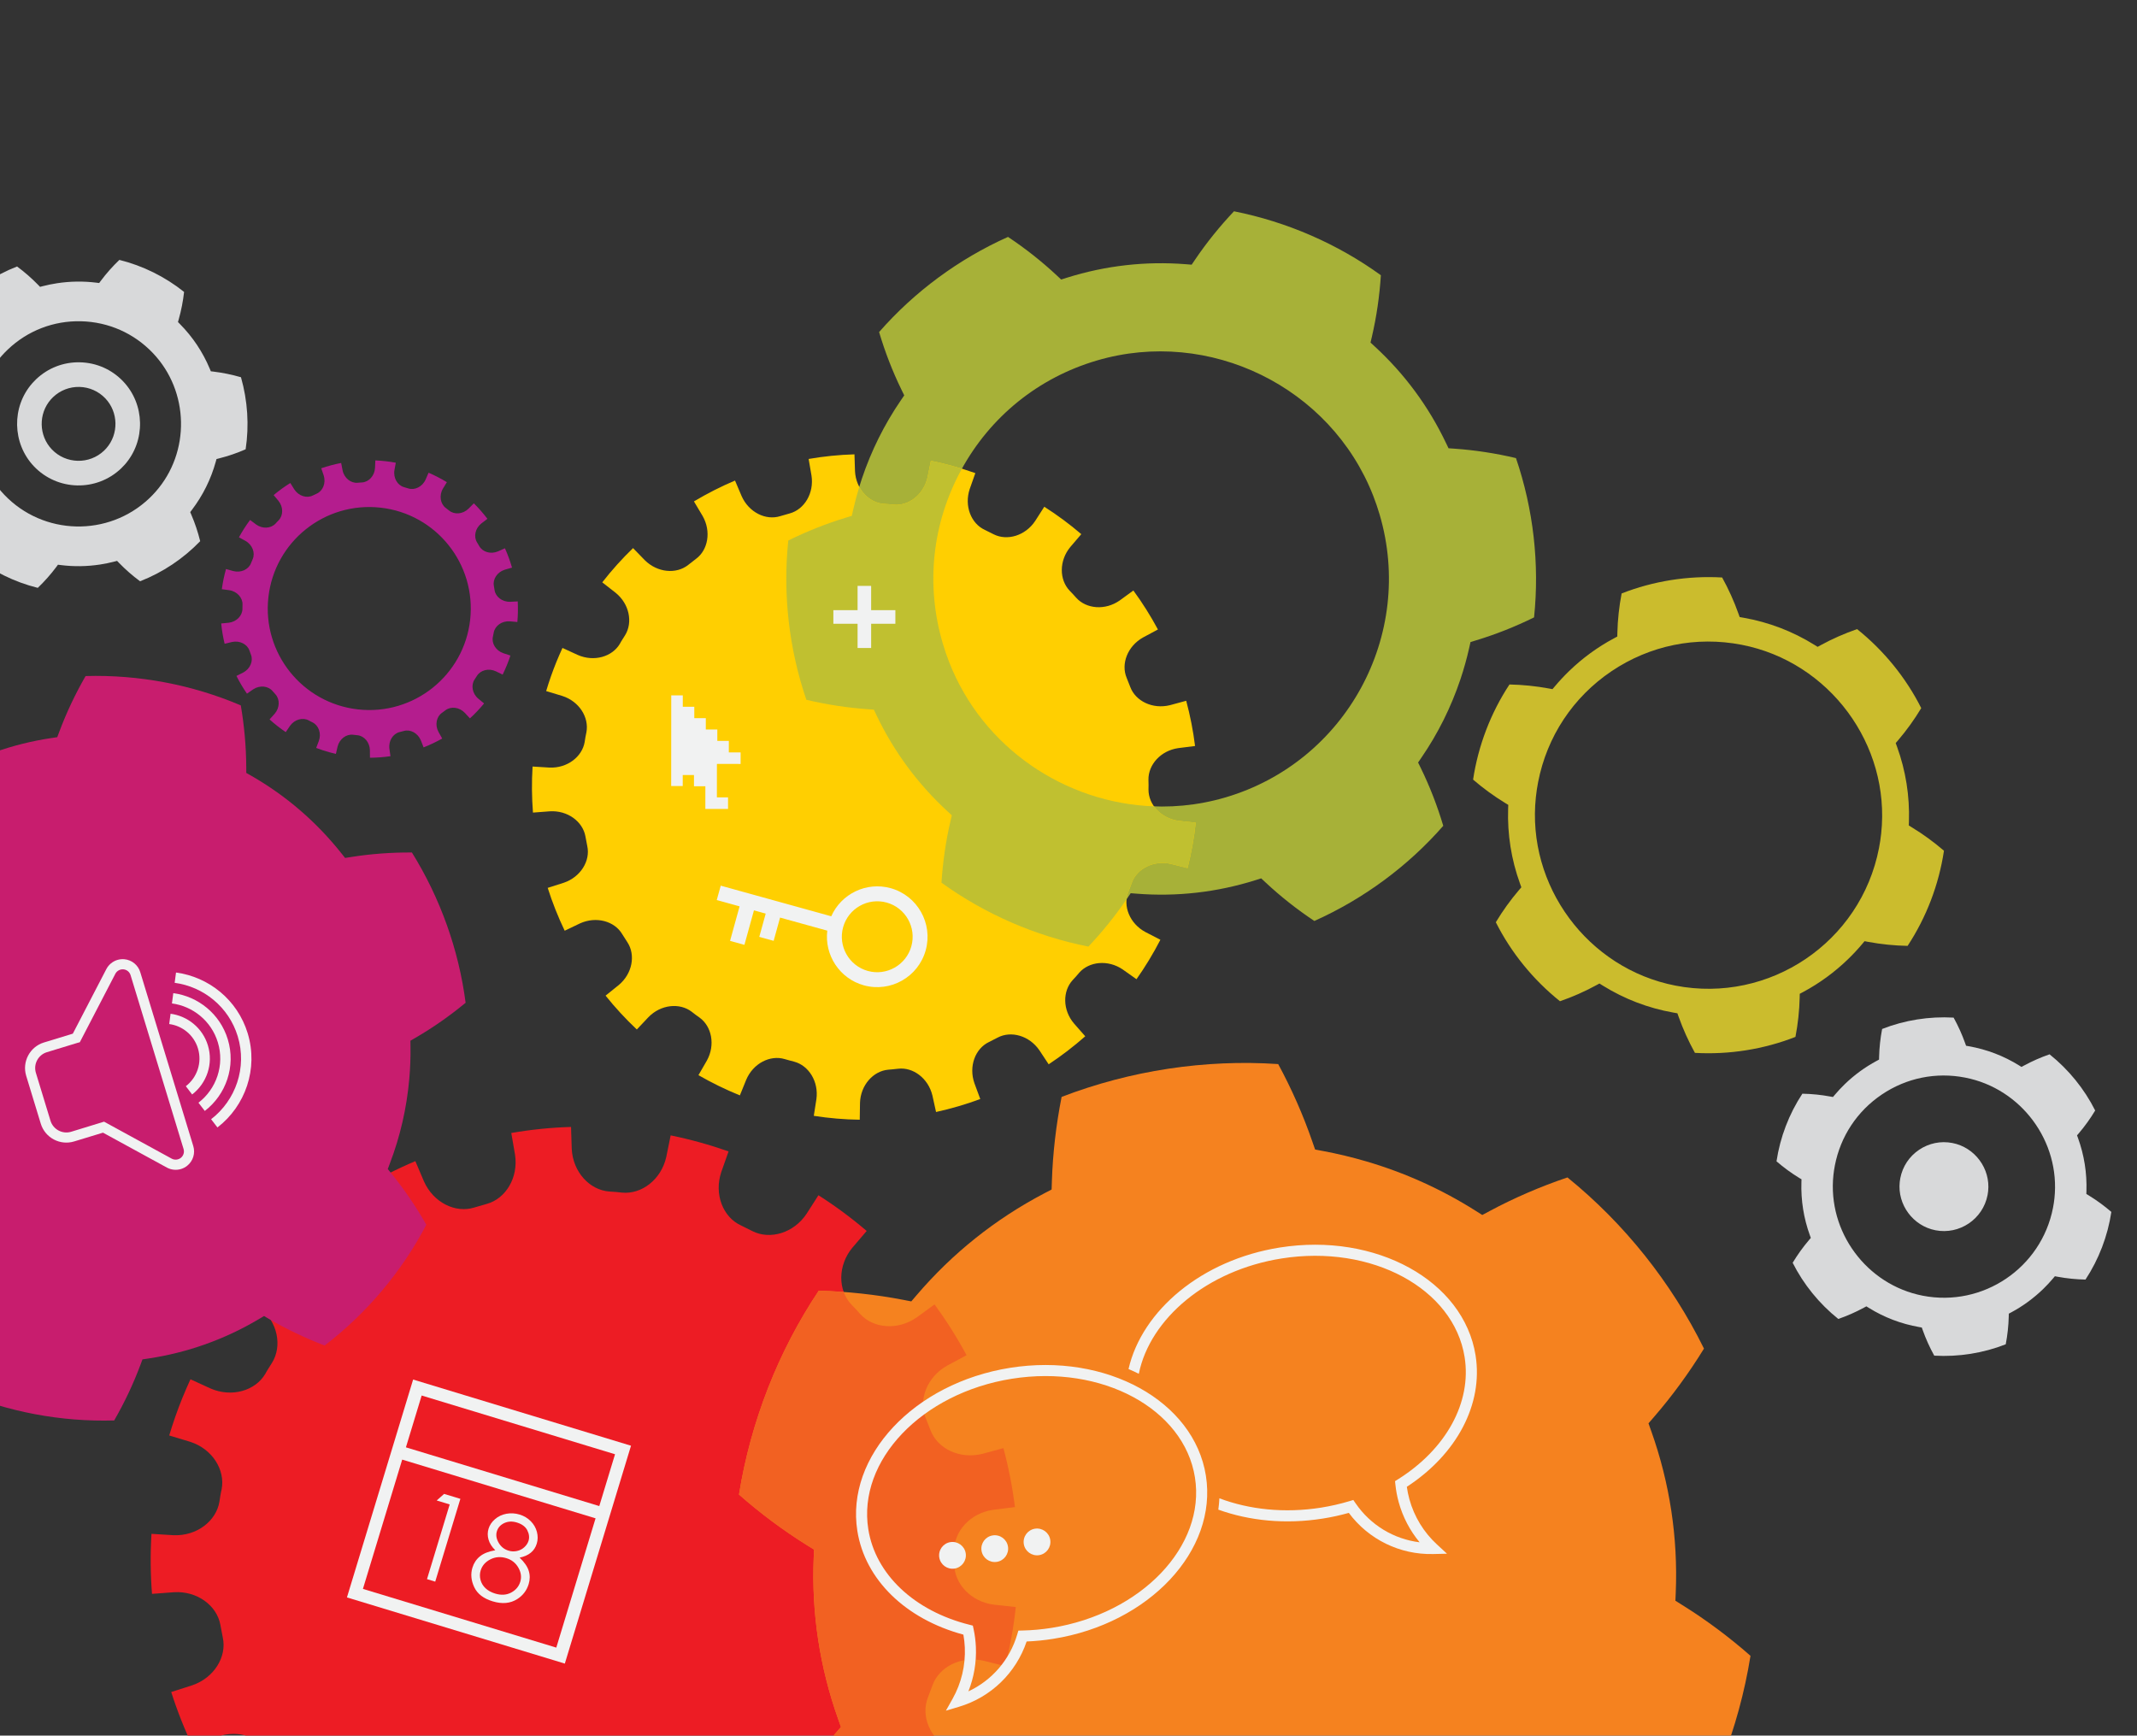<?xml version="1.0" encoding="UTF-8" standalone="no"?>
<!DOCTYPE svg PUBLIC "-//W3C//DTD SVG 1.1//EN" "http://www.w3.org/Graphics/SVG/1.1/DTD/svg11.dtd">
<svg width="100%" height="100%" viewBox="0 0 3339 2712" version="1.1" xmlns="http://www.w3.org/2000/svg" xmlns:xlink="http://www.w3.org/1999/xlink" xml:space="preserve" xmlns:serif="http://www.serif.com/" style="fill-rule:evenodd;clip-rule:evenodd;stroke-linejoin:round;stroke-miterlimit:2;">
    <rect x="0" y="0" width="3339" height="2712" fill="#333333" stroke="none"/>
    <g transform="matrix(4.167,0,0,4.167,-625,-3854.52)">
        <g>
            <path d="M522.659,1526.74C514.031,1525.64 507.792,1518.85 507.8,1511.49C507.798,1509.89 507.89,1508.28 507.778,1506.65C507.646,1499.31 513.757,1492.38 522.383,1491.17L530.557,1490.14C529.63,1482.67 528.176,1475.28 526.232,1468.04L518.287,1470.19C509.807,1472.29 501.488,1468.21 498.901,1461.33L497.115,1456.81C494.267,1450.01 497.538,1441.34 505.162,1437.09L512.408,1433.19C508.863,1426.59 504.851,1420.22 500.415,1414.14L493.759,1418.99C486.645,1424 477.412,1423.17 472.501,1417.72C471.484,1416.47 470.295,1415.36 469.21,1414.17C464.163,1408.82 464.065,1399.57 469.587,1392.89L474.964,1386.6C469.305,1381.77 463.273,1377.28 456.871,1373.21L452.425,1380.16C447.621,1387.4 438.737,1389.99 432.152,1386.68L427.809,1384.52C421.099,1381.45 417.664,1372.83 420.432,1364.54L423.175,1356.77C415.986,1354.25 408.732,1352.24 401.461,1350.76L399.814,1358.85C397.933,1367.34 390.566,1372.92 383.256,1372.22C381.655,1372.03 380.046,1371.89 378.437,1371.81C371.114,1371.27 364.807,1364.52 364.368,1355.84L364.106,1347.6C356.569,1347.81 349.082,1348.59 341.701,1349.86L343.102,1357.96C344.436,1366.61 339.607,1374.5 332.499,1376.46L327.857,1377.8C320.824,1380.04 312.489,1375.99 308.942,1367.98L305.729,1360.42C298.814,1363.34 292.101,1366.76 285.651,1370.6L289.871,1377.68C294.199,1385.23 292.562,1394.37 286.631,1398.71C285.328,1399.67 284.089,1400.7 282.8,1401.69C277.022,1406.23 267.809,1405.47 261.631,1399.33L255.891,1393.42C250.542,1398.59 245.501,1404.2 240.852,1410.16L247.374,1415.25C254.13,1420.71 255.876,1429.78 251.987,1436.04C251.167,1437.41 250.225,1438.72 249.474,1440.17C245.755,1446.51 236.879,1449.15 228.883,1445.65L221.403,1442.22C220.367,1444.49 219.362,1446.8 218.413,1449.11C216.51,1453.8 214.864,1458.53 213.434,1463.29L221.316,1465.67C229.609,1468.33 234.466,1476.18 233.106,1483.42C232.727,1484.98 232.513,1486.57 232.252,1488.18C231.034,1495.41 223.723,1501.06 215.045,1500.69L206.789,1500.18C206.333,1507.74 206.397,1515.27 206.983,1522.69L215.213,1522.07C223.903,1521.53 231.316,1527.05 232.622,1534.32L233.526,1539.07C235.111,1546.25 230.279,1554.2 222.032,1556.98L214.188,1559.49C216.471,1566.66 219.25,1573.66 222.488,1580.42L229.912,1576.88C237.847,1573.24 246.809,1575.71 250.573,1582.05L253.176,1586.13C257.187,1592.3 255.588,1601.42 248.883,1606.99L242.466,1612.15C247.142,1617.98 252.243,1623.51 257.743,1628.69L263.421,1622.67C269.475,1616.45 278.674,1615.56 284.526,1620C285.795,1621.01 287.071,1621.98 288.41,1622.89C294.352,1627.19 296.195,1636.26 291.982,1643.87L287.86,1651.01C294.296,1654.71 301.034,1658.03 308.102,1660.9L311.196,1653.27C314.62,1645.2 322.905,1641.06 329.965,1643.15C331.513,1643.63 333.077,1644 334.641,1644.42C341.742,1646.31 346.69,1654.13 345.505,1662.73L344.227,1670.9C351.72,1672.07 359.217,1672.69 366.681,1672.8L366.812,1664.55C367.092,1655.88 373.283,1649 380.606,1648.35C382.206,1648.18 383.83,1648.1 385.417,1647.87C392.723,1647 400.188,1652.55 402.201,1660.97L403.977,1669.02C411.32,1667.4 418.552,1665.3 425.585,1662.69L422.732,1654.96C419.841,1646.71 423.128,1638.07 429.768,1634.86L434.081,1632.66C440.599,1629.21 449.525,1631.65 454.47,1638.85L459.018,1645.71C465.261,1641.58 471.233,1637 476.892,1632.02L471.432,1625.81C465.781,1619.19 465.773,1609.99 470.729,1604.57C471.876,1603.42 472.894,1602.17 473.955,1600.95C478.807,1595.44 488,1594.46 495.177,1599.34L501.933,1604.12C506.212,1598.04 510.117,1591.63 513.611,1584.85L506.29,1581.07C498.61,1576.95 495.185,1568.33 497.948,1561.47L499.649,1556.94C502.161,1549.99 510.405,1545.81 518.88,1547.78L526.883,1549.79C528.744,1542.43 530.076,1535.05 530.878,1527.63L522.659,1526.74Z" style="fill:rgb(237,28,36);fill-rule:nonzero;"/>
            <path d="M609.516,1224.02C567.356,1236.44 521.83,1214.14 505.875,1173.26C504.985,1170.97 504.176,1168.61 503.478,1166.24C497.031,1144.36 499.491,1121.28 510.404,1101.25C521.317,1081.22 539.377,1066.64 561.26,1060.2C603.42,1047.77 648.949,1070.07 664.908,1110.96C665.8,1113.25 666.604,1115.61 667.299,1117.97C680.601,1163.14 654.68,1210.71 609.516,1224.02ZM718.418,1096.79C710.781,1094.98 703.048,1093.8 695.407,1093.26L693.135,1093.1L692.148,1091.05C685.601,1077.35 676.655,1065.23 665.56,1055.02L663.885,1053.47L664.401,1051.25C666.14,1043.77 667.268,1036.04 667.766,1028.22C651.506,1016.45 632.549,1008.2 612.689,1004.24C607.257,1009.98 602.357,1016.07 598.094,1022.38L596.813,1024.26L594.542,1024.08C579.495,1022.9 564.525,1024.6 550.063,1029.14L547.887,1029.83L546.215,1028.27C540.618,1023.04 534.481,1018.2 527.953,1013.85C509.474,1022.12 492.839,1034.41 479.619,1049.53C481.848,1057.05 484.685,1064.35 488.041,1071.22L489.043,1073.27L487.753,1075.15C481.575,1084.18 476.667,1094.05 473.167,1104.48C471.876,1108.36 470.768,1112.31 469.881,1116.23L469.375,1118.45L467.201,1119.11C459.822,1121.35 452.555,1124.23 445.567,1127.69C443.47,1147.71 445.806,1168.27 452.342,1187.42C460.002,1189.23 467.732,1190.42 475.361,1190.95L477.64,1191.11L478.622,1193.17C485.15,1206.83 494.095,1218.95 505.208,1229.19L506.884,1230.74L506.368,1232.96C504.644,1240.37 503.516,1248.11 503.005,1256C519.26,1267.76 538.224,1276.01 558.087,1279.97C563.482,1274.28 568.378,1268.18 572.673,1261.84L573.95,1259.95L576.226,1260.13C591.275,1261.31 606.241,1259.61 620.711,1255.07L622.888,1254.38L624.558,1255.94C630.134,1261.15 636.271,1266 642.817,1270.36C661.288,1262.09 677.926,1249.81 691.157,1234.68C688.925,1227.17 686.086,1219.87 682.726,1212.99L681.72,1210.94L683.009,1209.05C689.182,1200.05 694.091,1190.18 697.596,1179.73C698.896,1175.86 699.999,1171.91 700.876,1168L701.374,1165.77L703.559,1165.1C710.906,1162.87 718.178,1159.99 725.204,1156.52C727.294,1136.5 724.958,1115.94 718.418,1096.79Z" style="fill:rgb(167,177,56);fill-rule:nonzero;"/>
            <path d="M326.283,1157.4C323.958,1178.29 305.148,1193.35 284.251,1191.03C263.356,1188.71 248.297,1169.89 250.622,1149C252.935,1128.11 271.753,1113.05 292.648,1115.37C313.543,1117.68 328.6,1136.5 326.283,1157.4ZM335.137,1162.13C335.625,1159.66 338.186,1157.79 341.153,1158L343.978,1158.25C344.21,1155.66 344.248,1153.08 344.119,1150.53L341.293,1150.67C338.318,1150.77 335.828,1148.81 335.436,1146.32C335.342,1145.78 335.277,1145.22 335.166,1144.68C334.701,1142.2 336.427,1139.52 339.262,1138.64L341.978,1137.86C341.257,1135.38 340.369,1132.95 339.322,1130.61L336.741,1131.76C333.983,1132.94 330.951,1132.01 329.702,1129.81L328.851,1128.38C327.524,1126.23 328.157,1123.12 330.508,1121.27L332.753,1119.56C331.196,1117.51 329.493,1115.57 327.662,1113.75L325.662,1115.76C323.525,1117.85 320.378,1118.06 318.411,1116.48C317.991,1116.12 317.541,1115.8 317.099,1115.46C315.104,1113.93 314.561,1110.81 316.065,1108.24L317.547,1105.82C315.37,1104.5 313.087,1103.31 310.691,1102.27L309.564,1104.86C308.332,1107.58 305.46,1108.94 303.048,1108.15L301.462,1107.68C299.028,1106.98 297.407,1104.25 297.89,1101.31L298.396,1098.52C295.836,1098.05 293.28,1097.77 290.728,1097.66L290.605,1100.49C290.428,1103.47 288.246,1105.76 285.729,1105.92C285.181,1105.96 284.627,1105.96 284.074,1106.04C281.563,1106.25 279.057,1104.32 278.447,1101.4L277.908,1098.62C275.375,1099.11 272.88,1099.77 270.446,1100.6L271.359,1103.27C272.274,1106.13 271.068,1109.07 268.771,1110.11L267.267,1110.82C265.006,1111.95 261.966,1111.03 260.338,1108.52L258.841,1106.13C256.663,1107.49 254.572,1109 252.595,1110.66L254.406,1112.83C256.282,1115.15 256.209,1118.32 254.454,1120.13C254.053,1120.5 253.699,1120.94 253.316,1121.34C251.599,1123.18 248.438,1123.43 246.026,1121.69L243.754,1119.99C242.231,1122.04 240.832,1124.21 239.583,1126.49L242.064,1127.85C244.648,1129.33 245.738,1132.31 244.754,1134.64L244.115,1136.17C243.217,1138.54 240.346,1139.91 237.448,1139.15L234.728,1138.39C234.027,1140.9 233.505,1143.43 233.167,1145.95L235.971,1146.33C238.917,1146.78 240.993,1149.17 240.921,1151.69C240.894,1152.25 240.88,1152.8 240.89,1153.35C240.87,1155.87 238.706,1158.18 235.746,1158.53L232.933,1158.8C233.176,1161.38 233.615,1163.92 234.216,1166.42L236.957,1165.75C239.882,1165.1 242.69,1166.57 243.525,1168.96L244.09,1170.52C245.016,1172.87 243.817,1175.81 241.16,1177.21L238.645,1178.48C239.802,1180.78 241.124,1183 242.587,1185.12L244.91,1183.51C247.394,1181.86 250.559,1182.21 252.177,1184.14C252.539,1184.56 252.918,1184.96 253.285,1185.38C254.971,1187.26 254.919,1190.43 252.96,1192.68L251.068,1194.78C252.96,1196.49 254.991,1198.09 257.138,1199.54L258.73,1197.19C260.444,1194.76 263.507,1193.96 265.736,1195.14C266.223,1195.39 266.694,1195.69 267.205,1195.91C269.459,1197.04 270.566,1200.01 269.55,1202.83L268.546,1205.47C269.345,1205.77 270.159,1206.06 270.969,1206.33C272.619,1206.88 274.272,1207.33 275.937,1207.71L276.57,1204.96C277.291,1202.06 279.866,1200.22 282.371,1200.53C282.916,1200.62 283.464,1200.66 284.023,1200.71C286.522,1200.96 288.62,1203.33 288.689,1206.31L288.706,1209.15C291.301,1209.13 293.875,1208.94 296.401,1208.57L296,1205.77C295.618,1202.81 297.34,1200.15 299.797,1199.53L301.398,1199.12C303.821,1198.41 306.65,1199.88 307.789,1202.64L308.824,1205.27C311.225,1204.32 313.557,1203.21 315.797,1201.95L314.416,1199.49C312.989,1196.86 313.632,1193.74 315.715,1192.31L317.051,1191.32C319.073,1189.81 322.226,1190.15 324.284,1192.32L326.196,1194.39C328.083,1192.66 329.86,1190.79 331.504,1188.79L329.315,1186.99C327.051,1185.06 326.538,1181.93 327.924,1179.83C328.241,1179.37 328.542,1178.91 328.827,1178.44C330.161,1176.31 333.221,1175.47 335.92,1176.74L338.46,1177.98C339.578,1175.7 340.558,1173.32 341.378,1170.83L338.699,1169.95C335.859,1168.96 334.256,1166.22 334.81,1163.76C334.94,1163.22 335.029,1162.68 335.137,1162.13Z" style="fill:rgb(180,29,142);fill-rule:nonzero;"/>
            <path d="M855.369,1237.51C855.171,1239.37 854.889,1241.25 854.529,1243.09C847.686,1278.33 813.453,1301.43 778.219,1294.6C745.328,1288.21 722.34,1257.15 725.884,1223.88C726.084,1222.02 726.365,1220.14 726.725,1218.29C730.038,1201.22 739.799,1186.46 754.21,1176.73C768.622,1167.01 785.96,1163.48 803.031,1166.79C835.924,1173.17 858.914,1204.24 855.369,1237.51ZM866.955,1235.31L865.72,1234.55L865.765,1233.1C866.074,1223.47 864.573,1214.02 861.303,1205.01L860.809,1203.65L861.751,1202.55C864.917,1198.84 867.816,1194.81 870.382,1190.54C864.651,1179.15 856.372,1168.96 846.329,1160.92C841.589,1162.56 837.043,1164.57 832.796,1166.88L831.521,1167.57L830.293,1166.8C822.151,1161.74 813.212,1158.32 803.727,1156.65L802.299,1156.4L801.813,1155.04C800.185,1150.45 798.139,1145.93 795.729,1141.56C782.889,1140.83 769.916,1142.89 758.038,1147.55C757.097,1152.45 756.562,1157.4 756.445,1162.25L756.412,1163.7L755.134,1164.39C749.011,1167.67 743.36,1171.8 738.334,1176.66C736.472,1178.47 734.691,1180.38 733.045,1182.33L732.113,1183.43L730.692,1183.17C725.875,1182.28 720.934,1181.78 715.982,1181.68C708.945,1192.36 704.254,1204.64 702.343,1217.35C706.133,1220.61 710.145,1223.54 714.292,1226.07L715.531,1226.83L715.483,1228.28C715.169,1237.89 716.671,1247.34 719.945,1256.37L720.439,1257.73L719.499,1258.83C716.359,1262.51 713.46,1266.54 710.865,1270.84C716.597,1282.23 724.879,1292.42 734.925,1300.46C739.631,1298.83 744.175,1296.83 748.452,1294.5L749.724,1293.81L750.954,1294.58C759.097,1299.64 768.035,1303.06 777.525,1304.73L778.952,1304.98L779.438,1306.35C781.06,1310.91 783.105,1315.44 785.521,1319.82C798.356,1320.55 811.332,1318.49 823.215,1313.83C824.153,1308.94 824.686,1303.99 824.801,1299.13L824.833,1297.67L826.112,1296.99C832.228,1293.71 837.879,1289.58 842.912,1284.71C844.777,1282.91 846.553,1281.01 848.192,1279.06L849.124,1277.94L850.552,1278.21C855.346,1279.1 860.291,1279.6 865.268,1279.7C872.299,1269.02 876.992,1256.74 878.902,1244.02C875.124,1240.77 871.11,1237.84 866.955,1235.31Z" style="fill:rgb(203,188,45);fill-rule:nonzero;"/>
            <path d="M882.066,1353.62C877.696,1352.77 873.258,1353.68 869.568,1356.17C865.879,1358.66 863.38,1362.43 862.532,1366.8C862.44,1367.28 862.368,1367.76 862.317,1368.24C861.409,1376.75 867.295,1384.7 875.715,1386.34C884.734,1388.09 893.498,1382.17 895.25,1373.15C895.342,1372.68 895.415,1372.2 895.465,1371.72C896.373,1363.21 890.487,1355.25 882.066,1353.62Z" style="fill:rgb(216,217,218);fill-rule:nonzero;"/>
            <path d="M920.326,1374.35C920.2,1375.54 920.019,1376.74 919.789,1377.92C915.409,1400.47 893.5,1415.26 870.95,1410.88C849.9,1406.79 835.187,1386.91 837.456,1365.62C837.583,1364.43 837.763,1363.23 837.994,1362.04C840.114,1351.12 846.361,1341.67 855.584,1335.45C864.808,1329.22 875.904,1326.96 886.83,1329.09C907.881,1333.17 922.595,1353.05 920.326,1374.35ZM933.169,1373.26L932.292,1372.73L932.323,1371.7C932.543,1364.84 931.476,1358.12 929.15,1351.72L928.799,1350.75L929.469,1349.97C931.72,1347.33 933.782,1344.46 935.606,1341.43C931.531,1333.33 925.644,1326.08 918.501,1320.36C915.131,1321.53 911.899,1322.96 908.878,1324.6L907.972,1325.09L907.098,1324.55C901.309,1320.95 894.952,1318.52 888.207,1317.33L887.191,1317.15L886.846,1316.18C885.688,1312.92 884.233,1309.7 882.52,1306.6C873.388,1306.08 864.163,1307.54 855.716,1310.86C855.047,1314.34 854.667,1317.86 854.584,1321.31L854.561,1322.34L853.652,1322.83C849.298,1325.17 845.279,1328.1 841.705,1331.56C840.38,1332.85 839.114,1334.2 837.944,1335.59L837.281,1336.37L836.27,1336.19C832.845,1335.55 829.332,1335.2 825.81,1335.13C820.806,1342.72 817.47,1351.46 816.111,1360.49C818.806,1362.81 821.659,1364.9 824.608,1366.7L825.489,1367.23L825.455,1368.26C825.232,1375.1 826.3,1381.82 828.628,1388.24L828.979,1389.21L828.311,1389.99C826.078,1392.61 824.016,1395.48 822.171,1398.53C826.248,1406.63 832.137,1413.88 839.281,1419.6C842.627,1418.44 845.858,1417.01 848.9,1415.36L849.805,1414.87L850.679,1415.41C856.47,1419.02 862.826,1421.44 869.574,1422.63L870.589,1422.81L870.935,1423.78C872.088,1427.03 873.542,1430.25 875.261,1433.36C884.388,1433.88 893.615,1432.42 902.065,1429.1C902.732,1425.62 903.111,1422.1 903.193,1418.65L903.216,1417.61L904.125,1417.13C908.474,1414.8 912.493,1411.86 916.072,1408.4C917.398,1407.11 918.662,1405.76 919.827,1404.38L920.489,1403.58L921.505,1403.77C924.914,1404.4 928.43,1404.76 931.97,1404.83C936.97,1397.23 940.308,1388.5 941.666,1379.46C938.979,1377.15 936.124,1375.07 933.169,1373.26Z" style="fill:rgb(216,217,218);fill-rule:nonzero;"/>
            <path d="M189.848,1093.12C189.584,1093.42 189.304,1093.71 189.015,1093.99C183.483,1099.26 174.694,1099.05 169.421,1093.52C164.499,1088.36 164.336,1080.14 169.051,1074.8C169.315,1074.5 169.596,1074.21 169.886,1073.93C172.565,1071.38 176.078,1070.02 179.778,1070.1C183.479,1070.19 186.924,1071.72 189.478,1074.39C194.401,1079.56 194.563,1087.78 189.848,1093.12ZM179.997,1060.87C173.829,1060.72 167.975,1062.99 163.51,1067.24C163.026,1067.71 162.558,1068.19 162.118,1068.69C154.259,1077.59 154.53,1091.29 162.734,1099.9C171.522,1109.11 186.172,1109.46 195.391,1100.67C195.873,1100.21 196.34,1099.73 196.78,1099.23C204.639,1090.33 204.369,1076.62 196.164,1068.02C191.905,1063.55 186.165,1061.02 179.997,1060.87Z" style="fill:rgb(216,217,218);fill-rule:nonzero;"/>
            <path d="M208.333,1109.41C207.6,1110.24 206.821,1111.05 206.017,1111.82C190.653,1126.46 166.237,1125.89 151.589,1110.53C137.916,1096.19 137.465,1073.34 150.562,1058.51C151.296,1057.68 152.077,1056.87 152.883,1056.1C160.324,1049.01 170.082,1045.23 180.361,1045.48C190.641,1045.72 200.208,1049.95 207.306,1057.39C220.98,1071.73 221.431,1094.58 208.333,1109.41ZM240.344,1066.47C236.924,1065.48 233.471,1064.77 230.063,1064.36L229.043,1064.24L228.646,1063.29C226.016,1057.01 222.247,1051.36 217.442,1046.5L216.721,1045.77L217,1044.78C217.941,1041.46 218.618,1038 219.015,1034.48C211.889,1028.78 203.533,1024.65 194.745,1022.47C192.19,1024.91 189.847,1027.56 187.785,1030.32L187.17,1031.14L186.149,1031.01C181.257,1030.4 176.291,1030.47 171.385,1031.22C169.565,1031.5 167.752,1031.87 165.999,1032.32L165.006,1032.58L164.291,1031.84C161.869,1029.35 159.215,1027.03 156.39,1024.94C147.931,1028.23 140.172,1033.4 133.846,1039.97C134.697,1043.42 135.816,1046.76 137.177,1049.93L137.583,1050.88L136.96,1051.7C132.828,1057.13 129.815,1063.21 128.001,1069.78L127.729,1070.77L126.731,1071.02C123.404,1071.86 120.068,1073 116.802,1074.43C115.441,1083.37 116.046,1092.67 118.556,1101.45C121.949,1102.44 125.401,1103.15 128.83,1103.56L129.851,1103.68L130.248,1104.63C132.878,1110.91 136.647,1116.55 141.453,1121.42L142.177,1122.15L141.894,1123.14C140.957,1126.45 140.281,1129.91 139.881,1133.43C147.005,1139.13 155.36,1143.27 164.153,1145.45C166.704,1143.01 169.045,1140.36 171.109,1137.6L171.723,1136.77L172.747,1136.9C177.629,1137.52 182.597,1137.45 187.509,1136.7C189.329,1136.42 191.14,1136.05 192.889,1135.59L193.884,1135.33L194.603,1136.07C197.011,1138.56 199.667,1140.88 202.506,1142.98C210.962,1139.69 218.723,1134.51 225.05,1127.94C224.2,1124.5 223.081,1121.16 221.718,1117.99L221.313,1117.04L221.934,1116.22C226.072,1110.77 229.086,1104.69 230.894,1098.14L231.166,1097.15L232.164,1096.89C235.521,1096.05 238.855,1094.91 242.092,1093.49C243.452,1084.55 242.852,1075.25 240.344,1066.47Z" style="fill:rgb(216,217,218);fill-rule:nonzero;"/>
            <path d="M780.851,1526.92L778.207,1525.26L778.337,1522.15C779.182,1501.54 776.091,1481.19 769.156,1461.68L768.11,1458.74L770.151,1456.38C777.003,1448.47 783.303,1439.84 788.915,1430.71C776.675,1405.9 759.05,1383.81 737.728,1366.53C727.574,1369.96 717.744,1374.21 708.536,1379.14L705.789,1380.61L703.153,1378.95C690.513,1370.97 676.79,1364.77 662.363,1360.53C657.003,1358.96 651.549,1357.65 646.15,1356.64L643.1,1356.06L642.082,1353.13C638.644,1343.17 634.337,1333.39 629.263,1324.02C601.816,1322.18 573.868,1326.42 548.055,1336.33C545.968,1346.88 544.742,1357.49 544.406,1367.94L544.307,1371.06L541.542,1372.5C523.216,1382.11 507.125,1394.95 493.709,1410.65L491.685,1413.01L488.625,1412.42C478.416,1410.45 467.788,1409.3 456.993,1409C441.769,1431.8 431.474,1458.12 427.083,1485.44C435.127,1492.52 443.694,1498.89 452.577,1504.43L455.222,1506.08L455.097,1509.19C454.247,1529.8 457.337,1550.15 464.282,1569.68L465.323,1572.61L463.276,1574.97C456.451,1582.85 450.148,1591.48 444.521,1600.64C456.761,1625.44 474.38,1647.53 495.708,1664.83C505.85,1661.4 515.675,1657.15 524.9,1652.21L527.645,1650.73L530.288,1652.39C542.899,1660.36 556.621,1666.56 571.072,1670.81C576.425,1672.39 581.87,1673.69 587.259,1674.69L590.329,1675.26L591.349,1678.21C594.768,1688.12 599.074,1697.91 604.173,1707.32C631.613,1709.16 659.57,1704.92 685.384,1695.01C687.462,1684.49 688.688,1673.87 689.025,1663.41L689.129,1660.3L691.886,1658.84C710.245,1649.2 726.341,1636.37 739.723,1620.7L741.747,1618.33L744.811,1618.93C755.11,1620.92 765.73,1622.07 776.432,1622.34C791.663,1599.54 801.965,1573.24 806.359,1545.92C798.249,1538.79 789.679,1532.42 780.851,1526.92Z" style="fill:rgb(245,130,31);fill-rule:nonzero;"/>
            <path d="M471.432,1625.81C465.781,1619.19 465.773,1609.99 470.729,1604.57C471.876,1603.42 472.894,1602.17 473.955,1600.95C478.807,1595.44 488,1594.46 495.177,1599.34L501.933,1604.12C506.212,1598.04 510.117,1591.63 513.611,1584.85L506.29,1581.07C498.61,1576.95 495.185,1568.33 497.948,1561.47L499.649,1556.94C502.161,1549.99 510.405,1545.81 518.88,1547.78L526.883,1549.79C528.744,1542.43 530.076,1535.05 530.878,1527.63L522.659,1526.74C514.031,1525.64 507.792,1518.85 507.8,1511.49C507.798,1509.89 507.89,1508.28 507.778,1506.65C507.646,1499.31 513.757,1492.38 522.383,1491.17L530.557,1490.14C529.63,1482.67 528.176,1475.28 526.232,1468.04L518.287,1470.19C509.807,1472.29 501.488,1468.21 498.901,1461.33L497.115,1456.81C494.267,1450.01 497.538,1441.34 505.162,1437.09L512.408,1433.19C508.863,1426.59 504.851,1420.22 500.415,1414.14L493.759,1418.99C486.645,1424 477.412,1423.17 472.501,1417.72C471.484,1416.47 470.295,1415.36 469.21,1414.17C467.938,1412.82 466.983,1411.22 466.351,1409.49C463.249,1409.26 460.129,1409.09 456.993,1409C441.769,1431.8 431.474,1458.12 427.083,1485.44C435.127,1492.52 443.694,1498.89 452.577,1504.43L455.222,1506.08L455.097,1509.19C454.247,1529.8 457.337,1550.15 464.282,1569.68L465.323,1572.61L463.276,1574.97C456.451,1582.85 450.148,1591.48 444.521,1600.64C451.197,1614.17 459.484,1626.88 469.09,1638.46C471.749,1636.39 474.356,1634.25 476.892,1632.02L471.432,1625.81Z" style="fill:rgb(242,97,34);fill-rule:nonzero;"/>
            <path d="M592.031,1232.83C585.412,1231.98 580.624,1226.77 580.631,1221.13C580.631,1219.9 580.702,1218.66 580.613,1217.41C580.513,1211.78 585.202,1206.47 591.819,1205.54L598.091,1204.75C597.38,1199.02 596.264,1193.35 594.774,1187.79L588.679,1189.44C582.171,1191.05 575.788,1187.92 573.803,1182.64L572.433,1179.17C570.249,1173.96 572.755,1167.31 578.605,1164.04L584.167,1161.06C581.448,1155.99 578.37,1151.1 574.964,1146.44L569.857,1150.16C564.399,1154 557.316,1153.36 553.546,1149.18C552.766,1148.23 551.855,1147.37 551.022,1146.46C547.148,1142.35 547.074,1135.26 551.313,1130.13L555.436,1125.31C551.097,1121.6 546.468,1118.15 541.555,1115.03L538.145,1120.36C534.46,1125.92 527.642,1127.91 522.586,1125.37L519.258,1123.71C514.111,1121.35 511.474,1114.74 513.598,1108.38L515.701,1102.42C510.187,1100.48 504.62,1098.94 499.042,1097.81L497.779,1104.01C496.335,1110.53 490.684,1114.81 485.076,1114.27C483.847,1114.13 482.611,1114.02 481.378,1113.96C475.758,1113.54 470.92,1108.36 470.581,1101.7L470.381,1095.38C464.6,1095.54 458.854,1096.14 453.193,1097.11L454.268,1103.33C455.291,1109.96 451.584,1116.02 446.132,1117.53L442.571,1118.55C437.174,1120.27 430.779,1117.17 428.058,1111.02L425.591,1105.21C420.287,1107.46 415.134,1110.08 410.188,1113.03L413.425,1118.46C416.747,1124.25 415.49,1131.27 410.939,1134.59C409.94,1135.34 408.988,1136.12 408,1136.88C403.565,1140.37 396.498,1139.78 391.76,1135.07L387.354,1130.54C383.251,1134.51 379.383,1138.8 375.813,1143.38L380.82,1147.29C386.003,1151.47 387.343,1158.44 384.358,1163.24C383.729,1164.29 383.006,1165.29 382.43,1166.4C379.578,1171.27 372.766,1173.3 366.631,1170.61L360.894,1167.98C360.1,1169.72 359.328,1171.49 358.599,1173.26C357.139,1176.87 355.876,1180.49 354.779,1184.15L360.827,1185.98C367.19,1188.01 370.917,1194.03 369.873,1199.59C369.58,1200.79 369.417,1202 369.217,1203.24C368.281,1208.79 362.674,1213.13 356.015,1212.84L349.682,1212.45C349.332,1218.25 349.379,1224.02 349.831,1229.72L356.144,1229.24C362.812,1228.83 368.499,1233.07 369.501,1238.64L370.194,1242.28C371.412,1247.8 367.704,1253.9 361.375,1256.03L355.356,1257.95C357.109,1263.46 359.242,1268.83 361.727,1274.02L367.421,1271.29C373.51,1268.5 380.387,1270.4 383.272,1275.26L385.271,1278.39C388.348,1283.13 387.121,1290.13 381.978,1294.4L377.055,1298.36C380.641,1302.83 384.556,1307.08 388.774,1311.05L393.131,1306.43C397.775,1301.65 404.834,1300.97 409.327,1304.38C410.299,1305.15 411.278,1305.9 412.305,1306.6C416.862,1309.9 418.276,1316.86 415.046,1322.7L411.882,1328.18C416.821,1331.02 421.99,1333.56 427.413,1335.76L429.788,1329.91C432.414,1323.71 438.772,1320.54 444.187,1322.14C445.374,1322.51 446.575,1322.79 447.774,1323.12C453.222,1324.57 457.019,1330.57 456.11,1337.16L455.131,1343.43C460.879,1344.33 466.633,1344.81 472.36,1344.89L472.457,1338.56C472.672,1331.91 477.423,1326.63 483.043,1326.13C484.271,1326 485.515,1325.94 486.731,1325.77C492.34,1325.09 498.066,1329.35 499.61,1335.81L500.972,1341.99C506.605,1340.75 512.156,1339.13 517.552,1337.13L515.362,1331.21C513.145,1324.87 515.667,1318.24 520.76,1315.78L524.07,1314.09C529.069,1311.44 535.919,1313.32 539.714,1318.84L543.201,1324.11C547.993,1320.94 552.578,1317.42 556.917,1313.6L552.728,1308.84C548.394,1303.76 548.387,1296.7 552.189,1292.54C553.069,1291.66 553.85,1290.7 554.661,1289.76C558.386,1285.53 565.439,1284.79 570.946,1288.53L576.129,1292.2C579.414,1287.53 582.408,1282.61 585.09,1277.41L579.473,1274.51C573.58,1271.35 570.953,1264.74 573.071,1259.47L574.378,1256C576.304,1250.67 582.629,1247.46 589.132,1248.97L595.273,1250.51C596.7,1244.87 597.722,1239.2 598.338,1233.51L592.031,1232.83Z" style="fill:rgb(255,207,1);fill-rule:nonzero;"/>
            <path d="M574.378,1256C576.304,1250.67 582.629,1247.46 589.132,1248.97L595.273,1250.51C596.7,1244.87 597.722,1239.2 598.338,1233.51L592.031,1232.83C588.032,1232.32 584.711,1230.21 582.702,1227.38C549.47,1226.19 518.465,1205.52 505.875,1173.26C504.985,1170.97 504.176,1168.61 503.478,1166.24C497.031,1144.36 499.491,1121.28 510.404,1101.25C510.491,1101.09 510.587,1100.94 510.674,1100.78C506.812,1099.6 502.93,1098.6 499.042,1097.81L497.779,1104.01C496.335,1110.53 490.684,1114.81 485.076,1114.27C483.847,1114.13 482.611,1114.02 481.378,1113.96C477.567,1113.67 474.12,1111.2 472.187,1107.56C471.309,1110.44 470.534,1113.34 469.881,1116.23L469.375,1118.45L467.201,1119.11C459.822,1121.35 452.555,1124.23 445.567,1127.69C443.47,1147.71 445.806,1168.27 452.342,1187.42C460.002,1189.23 467.732,1190.42 475.361,1190.95L477.64,1191.11L478.622,1193.17C485.15,1206.83 494.095,1218.95 505.208,1229.19L506.884,1230.74L506.368,1232.96C504.644,1240.37 503.516,1248.11 503.005,1256C519.26,1267.76 538.224,1276.01 558.087,1279.97C563.376,1274.39 568.178,1268.42 572.411,1262.21C572.507,1261.28 572.717,1260.35 573.071,1259.47L574.378,1256Z" style="fill:rgb(192,192,48);fill-rule:nonzero;"/>
            <path d="M295.387,1363.38L296.186,1361.26C300.041,1351.17 302.483,1340.53 303.451,1329.63C303.812,1325.59 303.968,1321.52 303.911,1317.54L303.879,1315.27L305.818,1314.14C312.341,1310.35 318.645,1305.94 324.578,1301.03C322.006,1281.17 315.07,1261.78 304.434,1244.68C296.711,1244.63 289.041,1245.2 281.601,1246.38L279.391,1246.73L277.977,1244.96C268.578,1233.15 257.249,1223.4 244.295,1215.96L242.336,1214.84L242.324,1212.57C242.278,1204.94 241.593,1197.2 240.278,1189.52C222.029,1181.74 201.995,1177.95 182.082,1178.52C178.191,1185.28 174.893,1192.27 172.252,1199.32L171.457,1201.44L169.243,1201.77C154.567,1203.96 140.63,1208.93 127.822,1216.54L125.894,1217.69L123.937,1216.55C117.388,1212.73 110.406,1209.4 103.16,1206.63C87.361,1218.75 74.243,1234.33 65.041,1251.91C68.897,1258.7 73.28,1265.15 78.064,1271.05L79.491,1272.81L78.682,1274.92C74.833,1285.04 72.387,1295.68 71.422,1306.56C71.072,1310.61 70.914,1314.68 70.96,1318.67L70.983,1320.93L69.052,1322.05C62.503,1325.86 56.202,1330.27 50.301,1335.17C52.867,1355.02 59.804,1374.41 70.434,1391.51C78.185,1391.56 85.853,1391 93.277,1389.82L95.495,1389.46L96.908,1391.24C106.278,1403.03 117.607,1412.78 130.584,1420.23L132.544,1421.35L132.558,1423.62C132.602,1431.18 133.29,1438.93 134.602,1446.68C152.851,1454.46 172.885,1458.24 192.804,1457.66C196.671,1450.96 199.965,1443.97 202.625,1436.87L203.417,1434.76L205.636,1434.43C220.313,1432.23 234.249,1427.26 247.064,1419.65L248.992,1418.5L250.945,1419.65C257.475,1423.45 264.457,1426.78 271.72,1429.56C287.512,1417.45 300.633,1401.86 309.842,1384.27C305.992,1377.5 301.604,1371.05 296.815,1365.14L295.387,1363.38Z" style="fill:rgb(200,29,110);fill-rule:nonzero;"/>
        </g>
    </g>
    <g transform="matrix(4.167,0,0,4.167,-625,-3854.52)">
        <path d="M215.991,1289.69L215.479,1293.55C226.256,1294.99 235.756,1302.54 239.129,1313.6C242.707,1325.33 238.351,1337.63 229.147,1344.7L231.519,1347.79C241.973,1339.76 246.922,1325.8 242.858,1312.46C239.026,1299.9 228.234,1291.33 215.991,1289.69Z" style="fill:rgb(241,242,242);fill-rule:nonzero;"/>
    </g>
    <g transform="matrix(4.167,0,0,4.167,-625,-3854.52)">
        <path d="M235.4,1314.74C232.486,1305.18 224.279,1298.66 214.968,1297.42L214.457,1301.28C222.301,1302.33 229.216,1307.82 231.671,1315.87C234.274,1324.42 231.104,1333.37 224.405,1338.51L226.776,1341.6C234.728,1335.5 238.491,1324.88 235.4,1314.74Z" style="fill:rgb(241,242,242);fill-rule:nonzero;"/>
    </g>
    <g transform="matrix(4.167,0,0,4.167,-625,-3854.52)">
        <path d="M227.942,1317.01C225.946,1310.46 220.323,1306 213.945,1305.15L213.434,1309.01C218.348,1309.66 222.672,1313.09 224.212,1318.15C225.846,1323.51 223.864,1329.1 219.664,1332.32L222.034,1335.42C227.481,1331.23 230.06,1323.96 227.942,1317.01Z" style="fill:rgb(241,242,242);fill-rule:nonzero;"/>
    </g>
    <g transform="matrix(4.167,0,0,4.167,-625,-3854.52)">
        <path d="M189.006,1345.62L214.376,1359.49C215.454,1360.08 216.861,1359.95 217.814,1359.17C218.794,1358.37 219.189,1357.08 218.821,1355.87L198.948,1290.68C198.58,1289.47 197.528,1288.61 196.271,1288.5C195.043,1288.39 193.808,1289.06 193.24,1290.16L179.917,1315.83L178.996,1316.08L167.586,1319.56C164.304,1320.56 162.447,1324.04 163.447,1327.32L168.915,1345.26C169.916,1348.54 173.399,1350.4 176.682,1349.4L189.006,1345.62ZM217.874,1363.37C216.11,1363.91 214.171,1363.71 212.553,1362.83L188.61,1349.74L177.792,1353.03C172.502,1354.65 166.889,1351.66 165.276,1346.37L159.809,1328.43C158.197,1323.15 161.188,1317.53 166.477,1315.92L177.295,1312.62L189.865,1288.4C190.715,1286.77 192.214,1285.52 193.978,1284.98C194.836,1284.72 195.723,1284.63 196.618,1284.71C199.422,1284.97 201.765,1286.88 202.586,1289.57L222.459,1354.76C223.281,1357.45 222.4,1360.34 220.216,1362.12C219.521,1362.69 218.732,1363.11 217.874,1363.37Z" style="fill:rgb(241,242,242);fill-rule:nonzero;"/>
    </g>
    <g transform="matrix(4.167,0,0,4.167,-625,-3854.52)">
        <path d="M544.219,1535.45C540.616,1536.02 536.96,1536.35 533.354,1536.43L531.835,1536.47L531.406,1537.92C528.597,1547.44 521.914,1555.13 513.096,1559.25C515.195,1553.98 516.161,1548.3 515.909,1542.58C515.81,1540.33 515.52,1538.07 515.044,1535.86L514.771,1534.59L513.516,1534.27C492.792,1529.09 478.251,1515.36 475.569,1498.45C471.483,1472.69 495.631,1447.38 529.4,1442.02C563.168,1436.66 593.963,1453.26 598.049,1479.02C602.135,1504.78 577.988,1530.09 544.219,1535.45ZM528.749,1437.92C492.716,1443.63 467.018,1471.08 471.463,1499.1C474.354,1517.33 489.536,1532.13 511.224,1537.97C511.506,1539.56 511.684,1541.17 511.756,1542.76C512.052,1549.5 510.471,1556.15 507.182,1562.01L504.664,1566.49L509.591,1565.02C521.576,1561.43 530.953,1552.34 534.938,1540.54C538.244,1540.41 541.578,1540.08 544.871,1539.55C580.902,1533.84 606.601,1506.39 602.155,1478.37C597.711,1450.35 564.781,1432.2 528.749,1437.92Z" style="fill:rgb(241,242,242);fill-rule:nonzero;"/>
    </g>
    <g transform="matrix(4.167,0,0,4.167,-625,-3854.52)">
        <path d="M506.351,1503.28C503.613,1503.71 501.744,1506.29 502.179,1509.02C502.613,1511.76 505.186,1513.63 507.924,1513.2C510.662,1512.76 512.529,1510.19 512.094,1507.45C511.661,1504.71 509.088,1502.85 506.351,1503.28Z" style="fill:rgb(241,242,242);fill-rule:nonzero;"/>
    </g>
    <g transform="matrix(4.167,0,0,4.167,-625,-3854.52)">
        <path d="M522.2,1500.77C519.461,1501.2 517.593,1503.77 518.026,1506.51C518.461,1509.25 521.034,1511.12 523.773,1510.68C526.511,1510.25 528.379,1507.67 527.944,1504.94C527.51,1502.2 524.938,1500.33 522.2,1500.77Z" style="fill:rgb(241,242,242);fill-rule:nonzero;"/>
    </g>
    <g transform="matrix(4.167,0,0,4.167,-625,-3854.52)">
        <path d="M538.048,1498.25C535.31,1498.69 533.441,1501.26 533.875,1504C534.31,1506.73 536.883,1508.6 539.621,1508.17C542.359,1507.73 544.227,1505.16 543.793,1502.42C543.358,1499.68 540.786,1497.82 538.048,1498.25Z" style="fill:rgb(241,242,242);fill-rule:nonzero;"/>
    </g>
    <g transform="matrix(4.167,0,0,4.167,-625,-3854.52)">
        <path d="M703.275,1433.27C698.831,1405.24 665.9,1387.1 629.868,1392.81C600.614,1397.45 578.173,1416.42 573.143,1438.38C574.456,1438.94 575.741,1439.53 576.999,1440.16C581.217,1419.45 602.573,1401.35 630.52,1396.92C664.288,1391.56 695.083,1408.16 699.169,1433.92C701.852,1450.83 692.273,1468.38 674.172,1479.73L673.074,1480.42L673.209,1481.7C673.441,1483.96 673.865,1486.2 674.465,1488.36C675.998,1493.89 678.672,1498.99 682.299,1503.35C672.641,1502.16 663.905,1496.92 658.288,1488.73L657.43,1487.48L655.977,1487.92C652.521,1488.96 648.942,1489.77 645.339,1490.35C631.608,1492.52 618.368,1491.07 607.215,1486.85C607.146,1488.27 607.01,1489.69 606.811,1491.1C618.4,1495.28 631.96,1496.68 645.99,1494.45C649.283,1493.93 652.556,1493.21 655.741,1492.32C663.182,1502.31 674.912,1508.05 687.418,1507.75L692.56,1507.63L688.778,1504.14C683.839,1499.59 680.275,1493.75 678.471,1487.25C678.046,1485.71 677.719,1484.13 677.496,1482.54C696.311,1470.27 706.167,1451.49 703.275,1433.27Z" style="fill:rgb(241,242,242);fill-rule:nonzero;"/>
    </g>
    <g transform="matrix(4.167,0,0,4.167,-625,-3854.52)">
        <path d="M482.46,1263.46C489.518,1265.41 493.67,1272.75 491.72,1279.82C489.768,1286.89 482.438,1291.05 475.38,1289.1C468.323,1287.14 464.17,1279.8 466.121,1272.73C468.073,1265.66 475.402,1261.5 482.46,1263.46ZM437.098,1267.6L434.689,1276.32L440.076,1277.81L442.485,1269.09L460.191,1273.99C459.074,1283.12 464.778,1291.97 473.891,1294.49C483.917,1297.27 494.333,1291.36 497.106,1281.32C499.879,1271.27 493.977,1260.84 483.95,1258.06C474.836,1255.54 465.407,1260.19 461.681,1268.6L420.239,1257.12L418.749,1262.51L427.305,1264.88L423.732,1277.82L429.119,1279.31L432.691,1266.38L437.098,1267.6Z" style="fill:rgb(241,242,242);fill-rule:nonzero;"/>
    </g>
    <g transform="matrix(4.167,0,0,4.167,-625,-3854.52)">
        <path d="M485.719,1153.81L476.636,1153.81L476.636,1144.71L471.549,1144.71L471.549,1153.81L462.467,1153.81L462.467,1158.91L471.549,1158.91L471.549,1168L476.636,1168L476.636,1158.91L485.719,1158.91L485.719,1153.81Z" style="fill:rgb(241,242,242);fill-rule:nonzero;"/>
    </g>
    <g transform="matrix(4.167,0,0,4.167,-625,-3854.52)">
        <path d="M418.803,1219.8L418.805,1215.64L418.805,1215.53L418.808,1211.47L427.686,1211.48L427.688,1207.15L423.273,1207.15L423.276,1202.84L418.956,1202.83L418.959,1198.57L414.64,1198.56L414.643,1194.3L410.324,1194.3L410.325,1190.03L406.006,1190.03L406.01,1185.76L401.68,1185.76L401.657,1219.75L405.985,1219.75L405.988,1215.63L410.203,1215.63L410.201,1219.85L414.474,1219.85L414.471,1224.01L414.471,1224.12L414.468,1228.34L422.974,1228.34L422.976,1224.02L418.799,1224.02L418.801,1219.86L418.803,1219.8Z" style="fill:rgb(241,242,242);fill-rule:nonzero;"/>
    </g>
    <g transform="matrix(4.167,0,0,4.167,-625,-3854.52)">
        <path d="M286.073,1520.82L300.796,1472.34L373.302,1494.36L358.578,1542.84L286.073,1520.82ZM380.601,1470.33L374.698,1489.76L302.192,1467.74L308.095,1448.31L380.601,1470.33ZM304.894,1442.32L280.079,1524.02L361.779,1548.83L386.594,1467.13L304.894,1442.32Z" style="fill:rgb(241,242,242);fill-rule:nonzero;"/>
    </g>
    <g transform="matrix(4.167,0,0,4.167,-625,-3854.52)">
        <path d="M313.731,1487.67L318.607,1489.15L310.101,1517.16L313.182,1518.1L322.612,1487.05L316.512,1485.2L313.731,1487.67Z" style="fill:rgb(241,242,242);fill-rule:nonzero;"/>
    </g>
    <g transform="matrix(4.167,0,0,4.167,-625,-3854.52)">
        <path d="M341.653,1522.2C339.911,1523.13 337.911,1523.26 335.649,1522.57C334.188,1522.13 332.985,1521.46 332.042,1520.58C331.098,1519.69 330.471,1518.65 330.161,1517.44C329.851,1516.24 329.868,1515.07 330.214,1513.93C330.774,1512.09 331.989,1510.7 333.856,1509.75C335.724,1508.8 337.727,1508.65 339.863,1509.3C341.857,1509.91 343.357,1511.1 344.361,1512.87C345.365,1514.64 345.604,1516.39 345.078,1518.13C344.536,1519.91 343.394,1521.27 341.653,1522.2ZM336.294,1499.23C336.717,1497.84 337.643,1496.81 339.068,1496.14C340.495,1495.48 342.061,1495.4 343.766,1495.92C345.697,1496.51 347.01,1497.48 347.705,1498.84C348.399,1500.21 348.556,1501.52 348.175,1502.77C347.906,1503.66 347.381,1504.46 346.599,1505.18C345.817,1505.91 344.891,1506.38 343.822,1506.61C342.752,1506.84 341.702,1506.8 340.673,1506.48C339.066,1506 337.83,1505.01 336.965,1503.52C336.099,1502.04 335.875,1500.61 336.294,1499.23ZM344.822,1509.1C346.543,1508.75 347.939,1508.14 349.012,1507.26C350.083,1506.39 350.833,1505.25 351.26,1503.84C351.687,1502.44 351.706,1500.97 351.313,1499.46C350.922,1497.94 350.149,1496.6 348.997,1495.43C347.844,1494.27 346.459,1493.44 344.841,1492.95C343.181,1492.44 341.524,1492.35 339.872,1492.65C338.22,1492.96 336.793,1493.63 335.593,1494.67C334.393,1495.71 333.587,1496.91 333.177,1498.26C332.771,1499.6 332.771,1500.96 333.176,1502.36C333.58,1503.76 334.424,1505.08 335.704,1506.33C333.208,1506.76 331.286,1507.52 329.936,1508.63C328.586,1509.73 327.648,1511.15 327.123,1512.88C326.405,1515.24 326.634,1517.68 327.811,1520.18C328.988,1522.68 331.292,1524.45 334.726,1525.49C338.285,1526.57 341.362,1526.29 343.956,1524.63C346.073,1523.28 347.495,1521.4 348.222,1519.01C348.739,1517.31 348.747,1515.65 348.245,1514.04C347.743,1512.43 346.602,1510.78 344.822,1509.1Z" style="fill:rgb(241,242,242);fill-rule:nonzero;"/>
    </g>
</svg>
